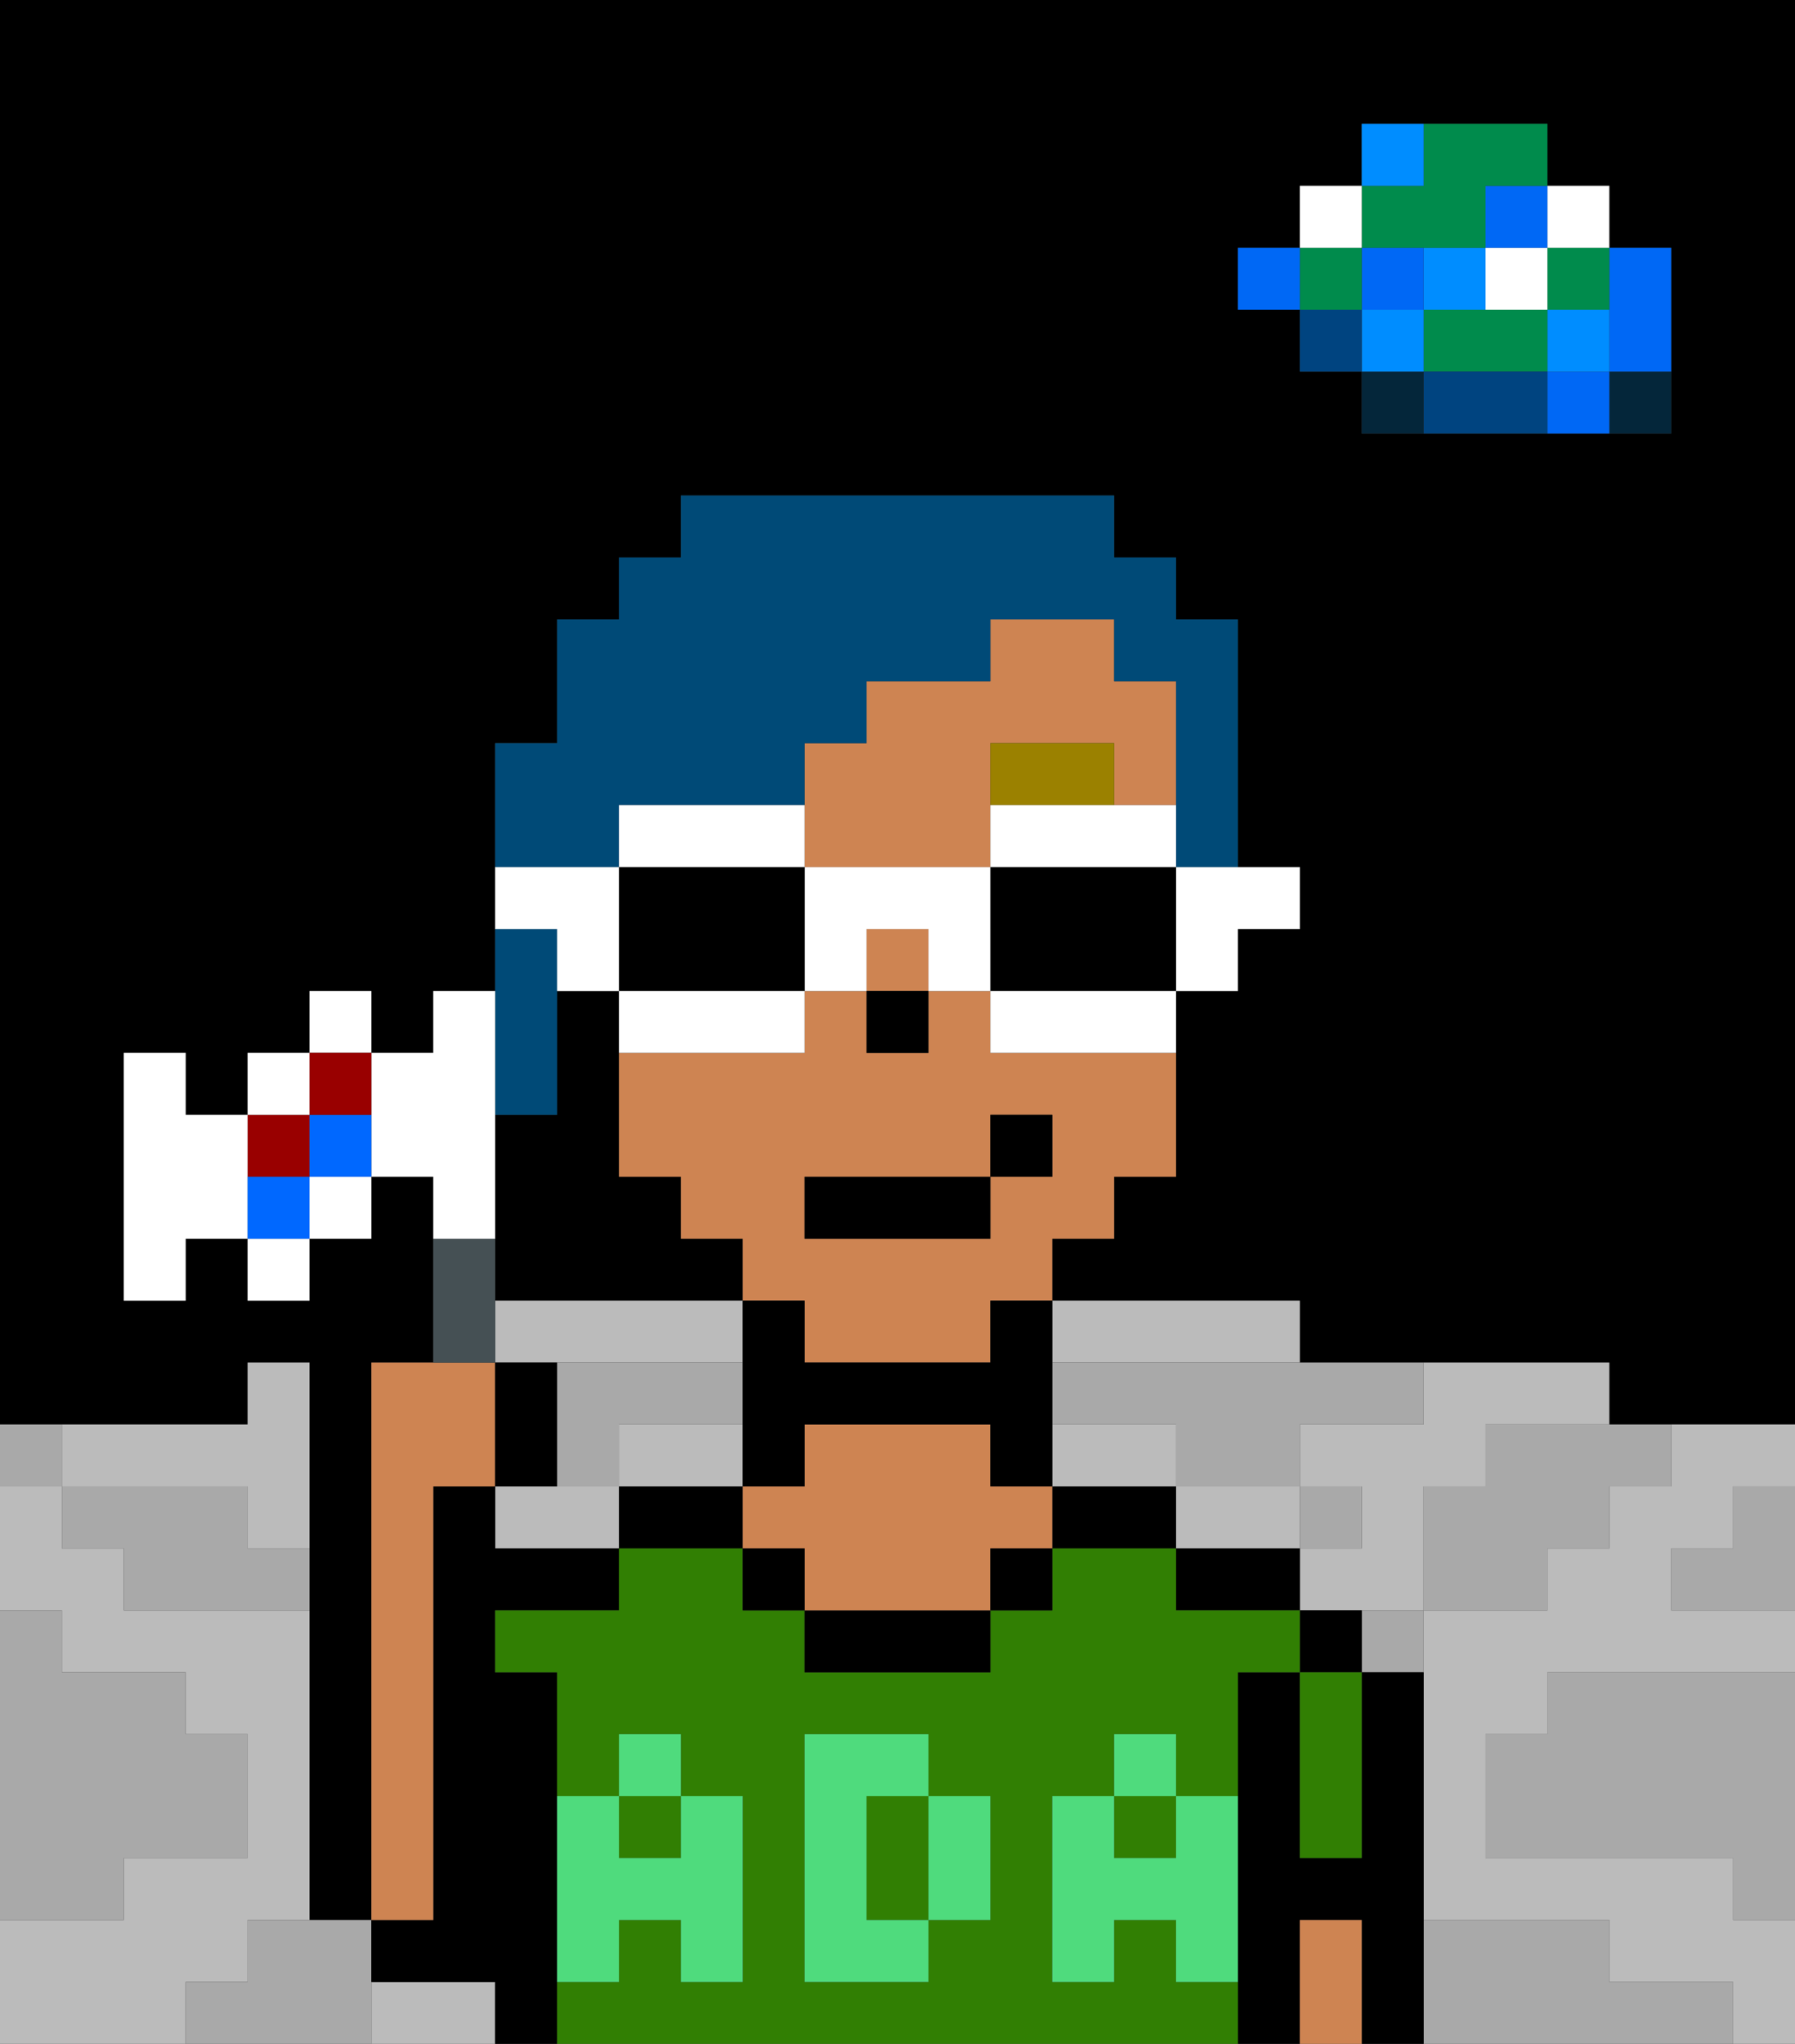 <svg xmlns="http://www.w3.org/2000/svg" viewBox="0 0 29 33"><rect x="0" y="0" width="29" height="33" fill="#333333" stroke="none"/><defs><style>polygon,rect,path{shape-rendering:crispedges;}polygon,rect,path{shape-rendering:crispedges;}.lb11-1{fill:#a9a9a9;}.lb11-2{fill:#000000;}.lb11-3{fill:#bbbbbb;}.lb11-4{fill:#04263a;}.lb11-5{fill:#0068f5;}.lb11-6{fill:#008dff;}.lb11-7{fill:#008b4c;}.lb11-8{fill:#ffffff;}.lb11-9{fill:#004480;}.lb11-10{fill:#317f03;}.lb11-11{fill:#ce8452;}.lb11-12{fill:#4fdb7d;}.lb11-13{fill:#9b8100;}.lb11-14{fill:#004a77;}.lb11-15{fill:#455054;}.lb11-16{fill:#900;}.lb11-17{fill:#0068ff;}</style></defs><path class="lb11-1" d="M28,25H27v1h2V24H28Z"/><path class="lb11-2" d="M10,21h2V20H11V19H10V16H9v2H8v3h2Z"/><path class="lb11-2" d="M0,0V23H4V22H5v9H6V22H7V19H6v1H5v1H4V20H3v1H2V17H3v1H4V17H5V16H6v1H7V16H8V12H9V10h1V9h1V8h7V9h1v1h1v4h1v1H20v1H19v3H18v1H17v1h4v1h5v1h3V0H0ZM27,5V7H22V6H21V5H20V4h1V3h1V2h3V3h1V4h1Z"/><path class="lb11-1" d="M27,32H26V31H23v2h5V32Z"/><path class="lb11-1" d="M25,27v1H24v2h4v1h1V27H25Z"/><path class="lb11-3" d="M10,22h2V21H8v1h2Z"/><path class="lb11-3" d="M10,24h2V23H10Z"/><path class="lb11-3" d="M7,32H6v1H8V32Z"/><path class="lb11-3" d="M2,24H4v1H5V22H4v1H1v1Z"/><path class="lb11-3" d="M4,32V31H5V26H2V25H1V24H0v2H1v1H3v1H4v2H2v1H0v2H3V32Z"/><path class="lb11-3" d="M27,24H26v1H25v1H23v5h3v1h2v1h1V31H28V30H24V28h1V27h4V26H27V25h1V24h1V23H27Z"/><path class="lb11-3" d="M18,22h3V21H17v1Z"/><path class="lb11-3" d="M21,25V24H19v1h2Z"/><path class="lb11-3" d="M9,24H8v1h2V24Z"/><path class="lb11-3" d="M19,24V23H17v1h2Z"/><path class="lb11-3" d="M22,23H21v1h1v1H21v1h2V24h1V23h2V22H23v1Z"/><path class="lb11-4" d="M26,7h1V6H26Z"/><path class="lb11-5" d="M26,5V6h1V4H26Z"/><path class="lb11-5" d="M25,6V7h1V6Z"/><rect class="lb11-6" x="25" y="5" width="1" height="1"/><rect class="lb11-7" x="25" y="4" width="1" height="1"/><rect class="lb11-8" x="25" y="3" width="1" height="1"/><path class="lb11-1" d="M24,24H23v2h2V25h1V24h1V23H24Z"/><path class="lb11-7" d="M24,5H23V6h2V5Z"/><rect class="lb11-8" x="24" y="4" width="1" height="1"/><rect class="lb11-5" x="24" y="3" width="1" height="1"/><path class="lb11-9" d="M24,6H23V7h2V6Z"/><rect class="lb11-6" x="23" y="4" width="1" height="1"/><path class="lb11-1" d="M22,27h1V26H22Z"/><path class="lb11-4" d="M22,6V7h1V6Z"/><rect class="lb11-6" x="22" y="5" width="1" height="1"/><rect class="lb11-5" x="22" y="4" width="1" height="1"/><path class="lb11-7" d="M23,4h1V3h1V2H23V3H22V4Z"/><path class="lb11-6" d="M23,2H22V3h1Z"/><rect class="lb11-1" x="21" y="24" width="1" height="1"/><rect class="lb11-9" x="21" y="5" width="1" height="1"/><rect class="lb11-7" x="21" y="4" width="1" height="1"/><rect class="lb11-8" x="21" y="3" width="1" height="1"/><rect class="lb11-5" x="20" y="4" width="1" height="1"/><path class="lb11-1" d="M18,22H17v1h2v1h2V23h2V22H18Z"/><path class="lb11-1" d="M9,22v2h1V23h2V22H9Z"/><path class="lb11-1" d="M6,31H4v1H3v1H6V31Z"/><path class="lb11-1" d="M2,30H4V28H3V27H1V26H0v5H2Z"/><path class="lb11-1" d="M4,24H1v1H2v1H5V25H4Z"/><path class="lb11-1" d="M1,23H0v1H1Z"/><path class="lb11-2" d="M21,26v1h1V26Z"/><path class="lb11-2" d="M23,27H22v3H21V27H20v6h1V31h1v2h1V27Z"/><path class="lb11-2" d="M20,25H19v1h2V25Z"/><path class="lb11-2" d="M18,24H17v1h2V24Z"/><path class="lb11-2" d="M11,24H10v1h2V24Z"/><path class="lb11-2" d="M9,31V27H8V26h2V25H8V24H7v7H6v1H8v1H9V31Z"/><rect class="lb11-10" x="10" y="29" width="1" height="1"/><rect class="lb11-10" x="18" y="29" width="1" height="1"/><path class="lb11-10" d="M19,32V31H18v1H17V29h1V28h1v1h1V27h1V26H19V25H17v1H16v1H13V26H12V25H10v1H8v1H9v2h1V28h1v1h1v3H11V31H10v1H9v1H20V32Zm-3-1H15v1H13V28h2v1h1Z"/><path class="lb11-10" d="M14,29v2h1V29Z"/><path class="lb11-2" d="M13,26v1h3V26H13Z"/><path class="lb11-11" d="M16,24V23H13v1H12v1h1v1h3V25h1V24Z"/><path class="lb11-10" d="M21,28v2h1V27H21Z"/><path class="lb11-11" d="M21,31v2h1V31Z"/><rect class="lb11-2" x="12" y="25" width="1" height="1"/><rect class="lb11-2" x="16" y="25" width="1" height="1"/><rect class="lb11-11" x="14" y="15" width="1" height="1"/><path class="lb11-11" d="M14,14h2V12h2v1h1V11H18V10H16v1H14v1H13v2Z"/><path class="lb11-11" d="M16,17V16H15v1H14V16H13v1H10v2h1v1h1v1h1v1h3V21h1V20h1V19h1V17H16Zm1,2H16v1H13V19h3V18h1Z"/><path class="lb11-2" d="M16,22H13V21H12v3h1V23h3v1h1V21H16Z"/><rect class="lb11-2" x="14" y="16" width="1" height="1"/><path class="lb11-12" d="M19,30H18V29H17v3h1V31h1v1h1V29H19Z"/><rect class="lb11-12" x="18" y="28" width="1" height="1"/><path class="lb11-12" d="M15,31h1V29H15Z"/><path class="lb11-12" d="M14,30V29h1V28H13v4h2V31H14Z"/><path class="lb11-12" d="M9,32h1V31h1v1h1V29H11v1H10V29H9v3Z"/><rect class="lb11-12" x="10" y="28" width="1" height="1"/><path class="lb11-13" d="M18,13V12H16v1h2Z"/><rect class="lb11-2" x="13" y="19" width="3" height="1"/><rect class="lb11-2" x="16" y="18" width="1" height="1"/><path class="lb11-14" d="M9,18V15H8v3Z"/><path class="lb11-14" d="M10,13h3V12h1V11h2V10h2v1h1v3h1V10H19V9H18V8H11V9H10v1H9v2H8v2h2Z"/><polygon class="lb11-8" points="19 15 19 16 20 16 20 15 21 15 21 14 20 14 19 14 19 15"/><path class="lb11-8" d="M17,13H16v1h3V13H17Z"/><path class="lb11-2" d="M19,14H16v2h3V14Z"/><path class="lb11-8" d="M16,16v1h3V16H16Z"/><path class="lb11-8" d="M13,14v2h1V15h1v1h1V14H13Z"/><path class="lb11-8" d="M13,14V13H10v1h3Z"/><path class="lb11-2" d="M13,16V14H10v2h3Z"/><path class="lb11-8" d="M11,17h2V16H10v1Z"/><path class="lb11-8" d="M9,16h1V14H8v1H9Z"/><path class="lb11-11" d="M7,24H8V22H6v9H7Z"/><path class="lb11-15" d="M8,21V20H7v2H8Z"/><path class="lb11-2" d="M9,22H8v2H9Z"/><path class="lb11-8" d="M8,18V16H7v1H6v2H7v1H8Z"/><rect class="lb11-8" x="5" y="16" width="1" height="1"/><path class="lb11-8" d="M5,20H6V19H5Z"/><rect class="lb11-16" x="4" y="18" width="1" height="1"/><rect class="lb11-8" x="4" y="17" width="1" height="1"/><path class="lb11-8" d="M4,21H5V20H4Z"/><path class="lb11-8" d="M4,18H3V17H2v4H3V20H4V18Z"/><path class="lb11-17" d="M5,18v1H6V18Z"/><path class="lb11-17" d="M4,19v1H5V19Z"/><path class="lb11-16" d="M6,18V17H5v1Z"/></svg>